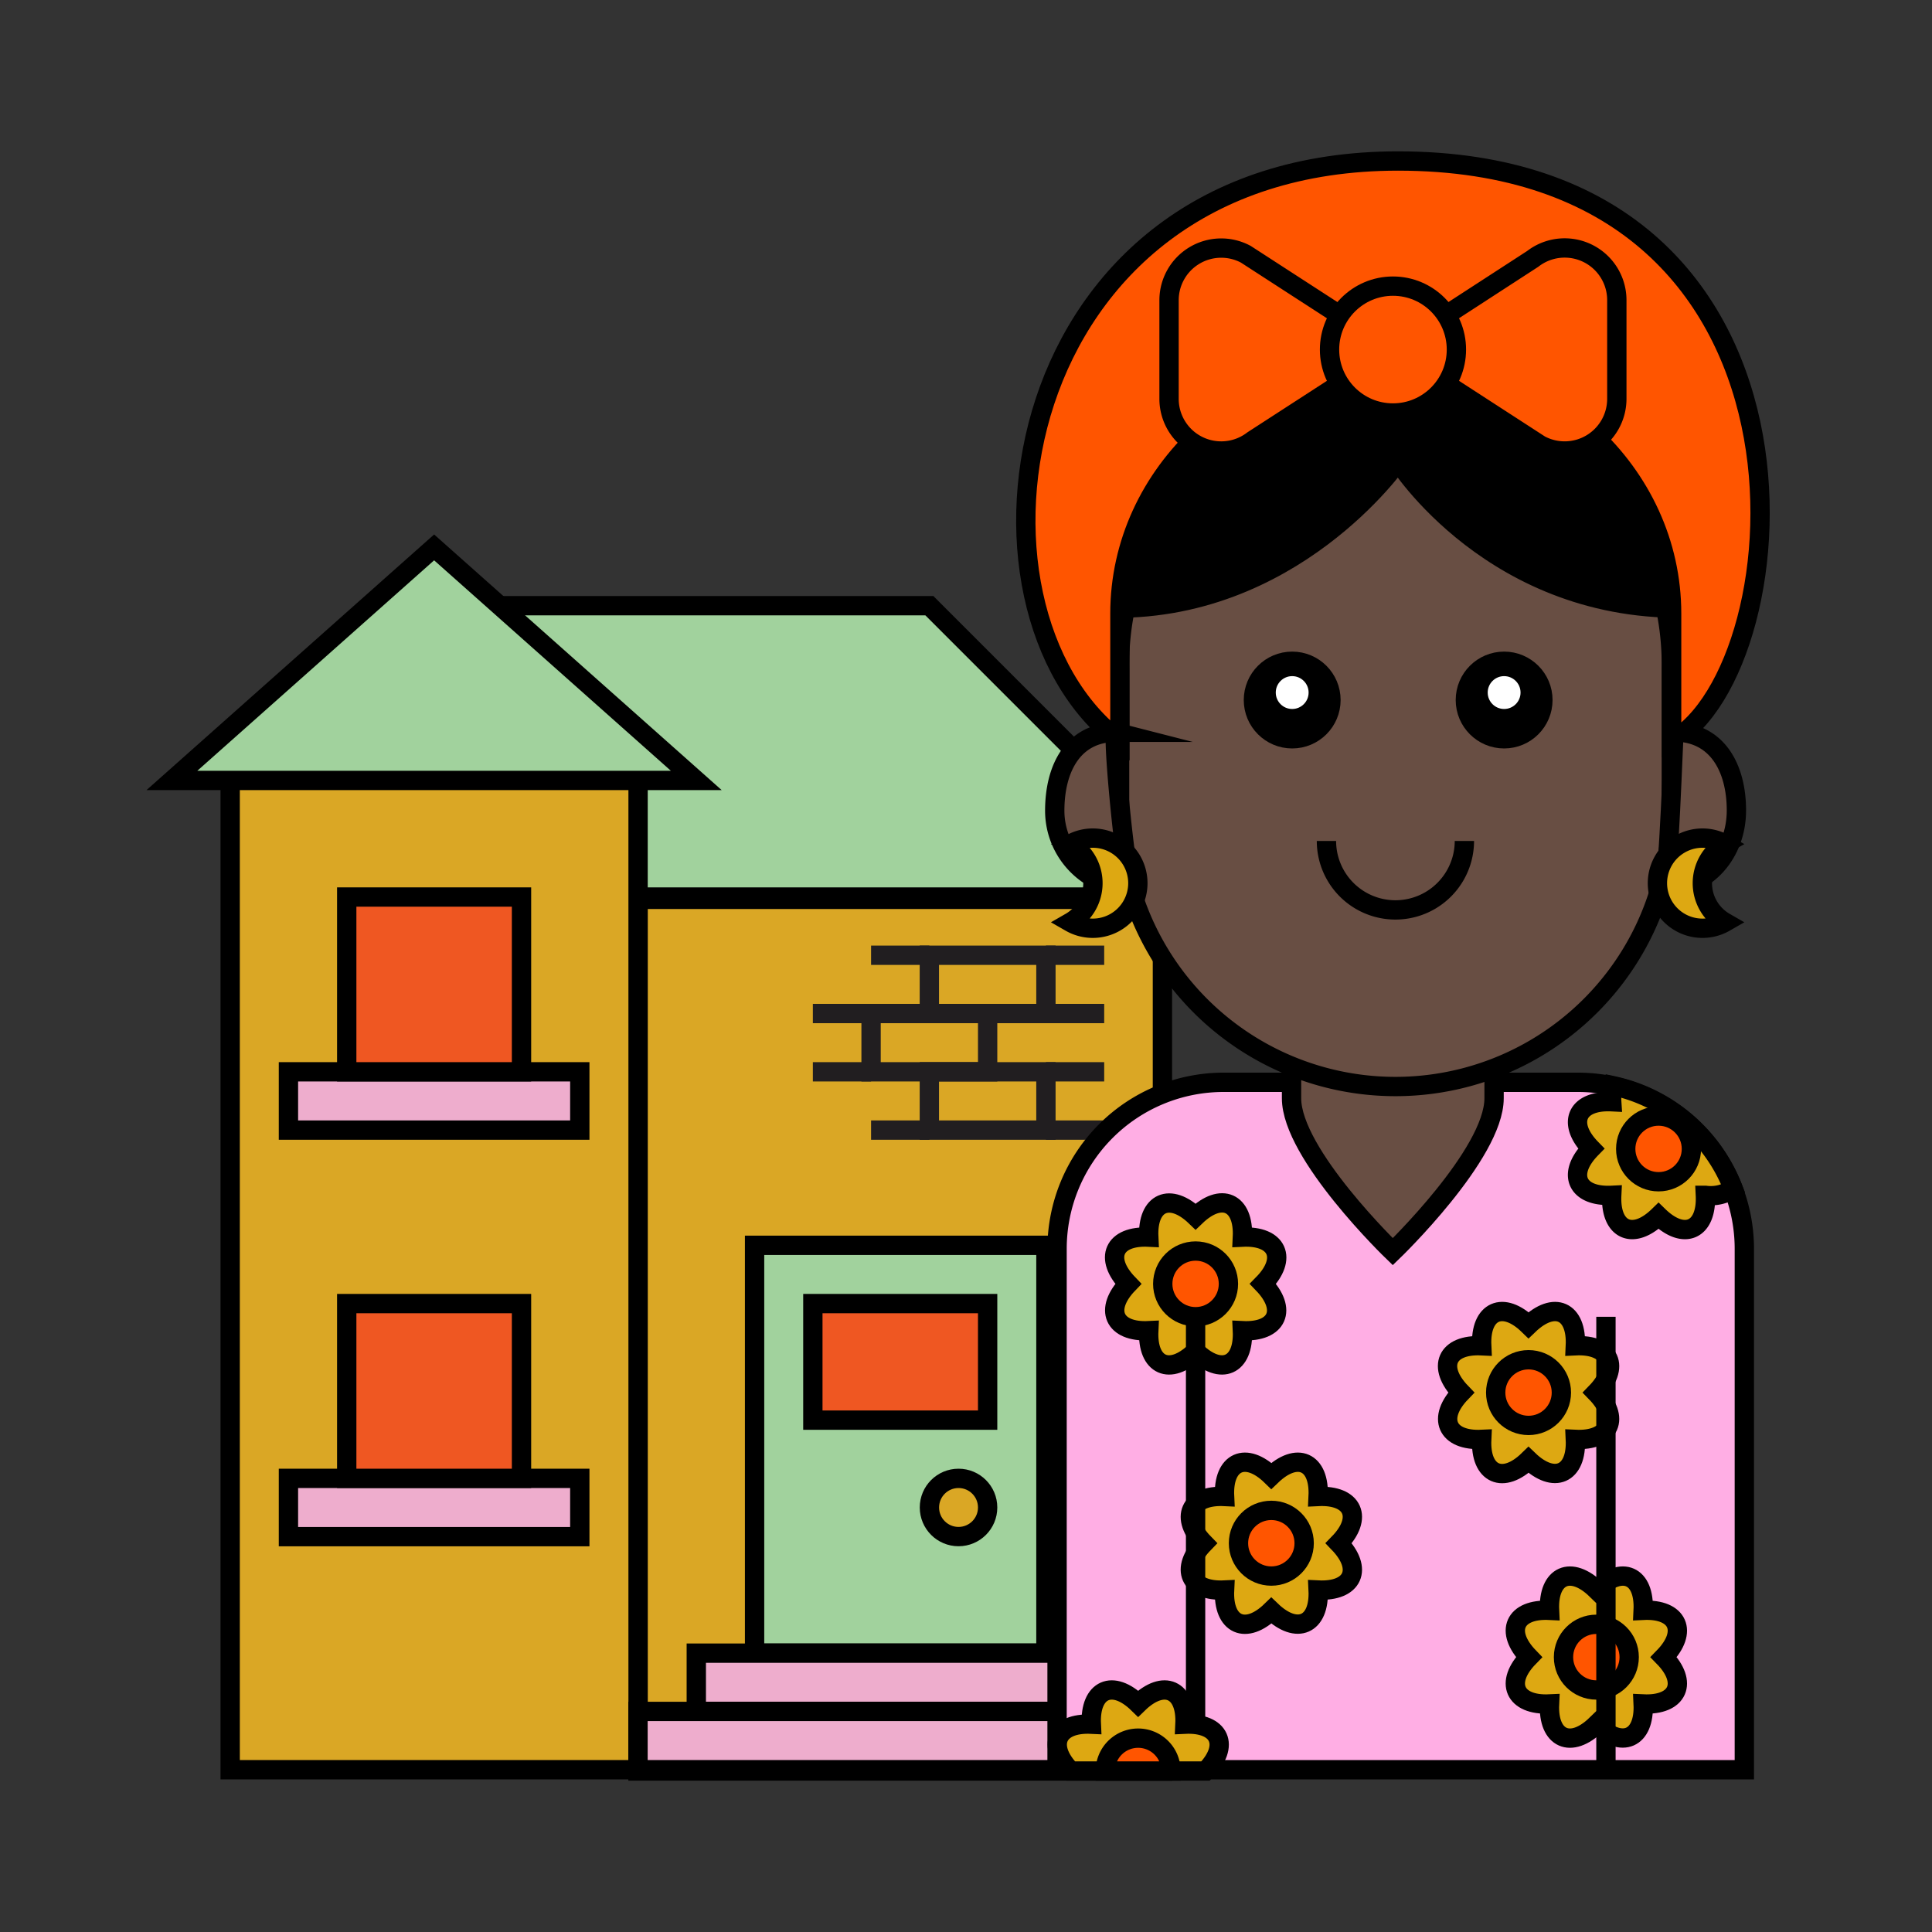 <svg id="Layer_1" data-name="Layer 1" xmlns="http://www.w3.org/2000/svg" viewBox="0 0 300 300"><rect x="0" y="0" width="300" height="300" fill="#333333" stroke="none"/><defs><style>.cls-1{fill:#daa725;}.cls-1,.cls-10,.cls-11,.cls-12,.cls-2,.cls-3,.cls-4,.cls-6,.cls-7,.cls-8,.cls-9{stroke:#000;}.cls-1,.cls-10,.cls-11,.cls-12,.cls-2,.cls-3,.cls-4,.cls-5,.cls-6,.cls-7,.cls-8,.cls-9{stroke-miterlimit:10;stroke-width:3px;}.cls-2{fill:#a1d29d;}.cls-3{fill:#eeadcd;}.cls-4{fill:#ef5722;}.cls-5,.cls-9{fill:none;}.cls-5{stroke:#211e20;}.cls-6{fill:#ffaee4;}.cls-7{fill:#684e43;}.cls-10{fill:#f50;}.cls-11{fill:#dda812;}.cls-12{fill:#fff;}</style></defs><title>portland_characters</title><rect class="cls-1" x="99.07" y="139.65" width="81.43" height="135.35"/><polyline class="cls-2" points="99.08 139.29 189.55 139.29 144.31 94.05 62.88 94.05"/><polyline class="cls-1" points="35.74 121.19 35.74 274.8 99.08 274.8 99.08 121.19"/><rect class="cls-3" x="44.79" y="229.56" width="45.24" height="9.05"/><rect class="cls-3" x="44.79" y="166.43" width="45.24" height="9.05"/><rect class="cls-4" x="53.84" y="202.42" width="27.14" height="27.14"/><polygon class="cls-2" points="108.12 121.19 67.41 85 26.69 121.19 108.12 121.19"/><rect class="cls-2" x="117.17" y="193.37" width="45.24" height="63.33"/><rect class="cls-4" x="53.84" y="139.29" width="27.14" height="27.14"/><circle class="cls-1" cx="148.84" cy="234.08" r="4.52"/><rect class="cls-5" x="135.26" y="157.38" width="18.1" height="9.05"/><rect class="cls-5" x="144.31" y="148.33" width="18.1" height="9.05"/><rect class="cls-5" x="144.31" y="166.43" width="18.1" height="9.05"/><line class="cls-5" x1="135.26" y1="157.38" x2="126.22" y2="157.38"/><line class="cls-5" x1="144.31" y1="148.33" x2="135.26" y2="148.33"/><line class="cls-5" x1="162.41" y1="148.33" x2="171.46" y2="148.33"/><line class="cls-5" x1="162.41" y1="166.43" x2="171.46" y2="166.43"/><line class="cls-5" x1="144.31" y1="175.48" x2="135.26" y2="175.48"/><line class="cls-5" x1="135.26" y1="166.43" x2="126.22" y2="166.43"/><line class="cls-5" x1="162.41" y1="157.38" x2="171.46" y2="157.38"/><line class="cls-5" x1="162.41" y1="175.48" x2="171.46" y2="175.48"/><rect class="cls-3" x="108.12" y="256.7" width="63.33" height="9.05"/><rect class="cls-3" x="99.07" y="265.75" width="81.43" height="9.05"/><rect class="cls-4" x="126.22" y="202.42" width="27.14" height="18.1"/><path class="cls-6" d="M190,168.06h55a25.86,25.86,0,0,1,25.86,25.86V274.8a0,0,0,0,1,0,0H164.14a0,0,0,0,1,0,0V193.91A25.86,25.86,0,0,1,190,168.06Z"/><path class="cls-7" d="M216.27,194.36h0s-15.72-15.14-15.72-23.82V157.3H232v13.24C232,179.22,216.27,194.36,216.27,194.36Z"/><path class="cls-7" d="M259.52,125.22a42.84,42.84,0,1,1-85.67,0V103.81a42.84,42.84,0,1,1,85.67,0Z"/><path class="cls-8" d="M262.61,94.41c25.12-.81-20.38-45.52-45.51-45.52s-70.64,44.66-45.52,45.52c29,1,45.52-22.76,45.52-22.76S232,95.4,262.61,94.41Z"/><path class="cls-9" d="M227.39,130.58a10.71,10.71,0,0,1-21.42,0"/><path class="cls-10" d="M173.9,115.09C146.47,94.44,155.92,25,217.08,25c69.22,0,62.74,78.81,42.49,90.09V95.28c0-21.88-19.18-39.61-42.83-39.61S173.9,73.4,173.9,95.28Z"/><path class="cls-7" d="M175.78,137.89a12,12,0,0,1-12-12c0-6.65,2.9-12.18,9.55-12.18C172.55,113.51,175,138,175.78,137.89Z"/><path class="cls-7" d="M269.63,125.84c0,6.66-4.65,12.11-11.3,12.11.74.06,1.55-24.43,1.62-24.29C266.6,113.66,269.63,119.19,269.63,125.84Z"/><path class="cls-11" d="M264.34,137.14a7,7,0,0,1,3.51-6.07,7,7,0,1,0,0,12.14A7,7,0,0,1,264.34,137.14Z"/><path class="cls-11" d="M169.71,137.14a7,7,0,0,0-3.51-6.07,7,7,0,1,1,0,12.14A7,7,0,0,0,169.71,137.14Z"/><path class="cls-10" d="M251.06,46.63V61.94a8.1,8.1,0,0,1-11.91,7.14L216.3,54.28,238,40.2A8.1,8.1,0,0,1,251.06,46.63Z"/><path class="cls-10" d="M181.53,61.93V46.62a8.1,8.1,0,0,1,11.92-7.14l22.85,14.8L194.56,68.36A8.1,8.1,0,0,1,181.53,61.93Z"/><circle class="cls-10" cx="216.3" cy="54.28" r="9.85"/><circle class="cls-8" cx="200.65" cy="108.7" r="6.02"/><circle class="cls-8" cx="233.56" cy="108.7" r="6.02"/><circle class="cls-12" cx="233.56" cy="107.54" r="4.05"/><circle class="cls-12" cx="200.65" cy="107.54" r="4.05"/><path class="cls-11" d="M196.12,199.36c3.85,4,2.25,7.54-3.2,7.27.26,5.45-3.31,7.05-7.27,3.2-4,3.85-7.53,2.25-7.27-3.2-5.44.27-7-3.31-3.19-7.27-3.85-4-2.25-7.53,3.19-7.26-.26-5.45,3.32-7,7.27-3.2,4-3.85,7.53-2.25,7.27,3.2C198.37,191.83,200,195.41,196.12,199.36Z"/><circle class="cls-10" cx="185.65" cy="199.36" r="5.1"/><path class="cls-11" d="M207.88,239.63c3.85,4,2.25,7.54-3.2,7.27.27,5.45-3.31,7-7.27,3.2-3.95,3.85-7.53,2.25-7.26-3.2-5.45.27-7.05-3.31-3.2-7.27-3.85-3.95-2.25-7.53,3.2-7.26-.27-5.45,3.31-7.05,7.26-3.2,4-3.85,7.54-2.25,7.27,3.2C210.13,232.1,211.73,235.68,207.88,239.63Z"/><circle class="cls-10" cx="197.41" cy="239.63" r="5.1"/><path class="cls-11" d="M258.34,257.32c3.86,3.95,2.25,7.53-3.19,7.27.26,5.44-3.32,7-7.27,3.19-3.95,3.85-7.53,2.25-7.27-3.19-5.44.26-7.05-3.32-3.19-7.27-3.86-4-2.25-7.54,3.19-7.27-.26-5.45,3.32-7.05,7.27-3.2,4-3.85,7.53-2.25,7.27,3.2C260.59,249.78,262.2,253.36,258.34,257.32Z"/><circle class="cls-10" cx="247.88" cy="257.32" r="5.1"/><path class="cls-11" d="M247.82,216.24c3.85,3.95,2.25,7.53-3.2,7.27.26,5.44-3.31,7-7.27,3.19-3.95,3.85-7.53,2.25-7.27-3.19-5.44.26-7-3.32-3.19-7.27-3.85-4-2.25-7.54,3.19-7.27-.26-5.45,3.32-7.05,7.27-3.2,4-3.85,7.53-2.25,7.27,3.2C250.07,208.7,251.67,212.28,247.82,216.24Z"/><circle class="cls-10" cx="237.35" cy="216.24" r="5.1"/><path class="cls-11" d="M269.14,184.59a25.84,25.84,0,0,0-18.67-16,8.66,8.66,0,0,0-.2,2.49c-5.44-.27-7.05,3.31-3.19,7.27-3.86,3.95-2.25,7.53,3.19,7.26-.26,5.45,3.32,7.05,7.27,3.2,3.95,3.85,7.53,2.25,7.27-3.2A6.17,6.17,0,0,0,269.14,184.59Z"/><circle class="cls-10" cx="257.54" cy="178.4" r="5.1"/><line class="cls-9" x1="249.37" y1="204.47" x2="249.37" y2="274.8"/><line class="cls-9" x1="185.65" y1="204.47" x2="185.65" y2="274.8"/><path class="cls-11" d="M187.2,275c3.85-3.95,2.25-7.53-3.2-7.27.26-5.44-3.31-7.05-7.27-3.19-3.95-3.86-7.53-2.25-7.27,3.19-5.44-.26-7,3.32-3.19,7.27Z"/><path class="cls-10" d="M176.73,269.9a5.1,5.1,0,0,0-5.1,5.1h10.2A5.1,5.1,0,0,0,176.73,269.9Z"/></svg>